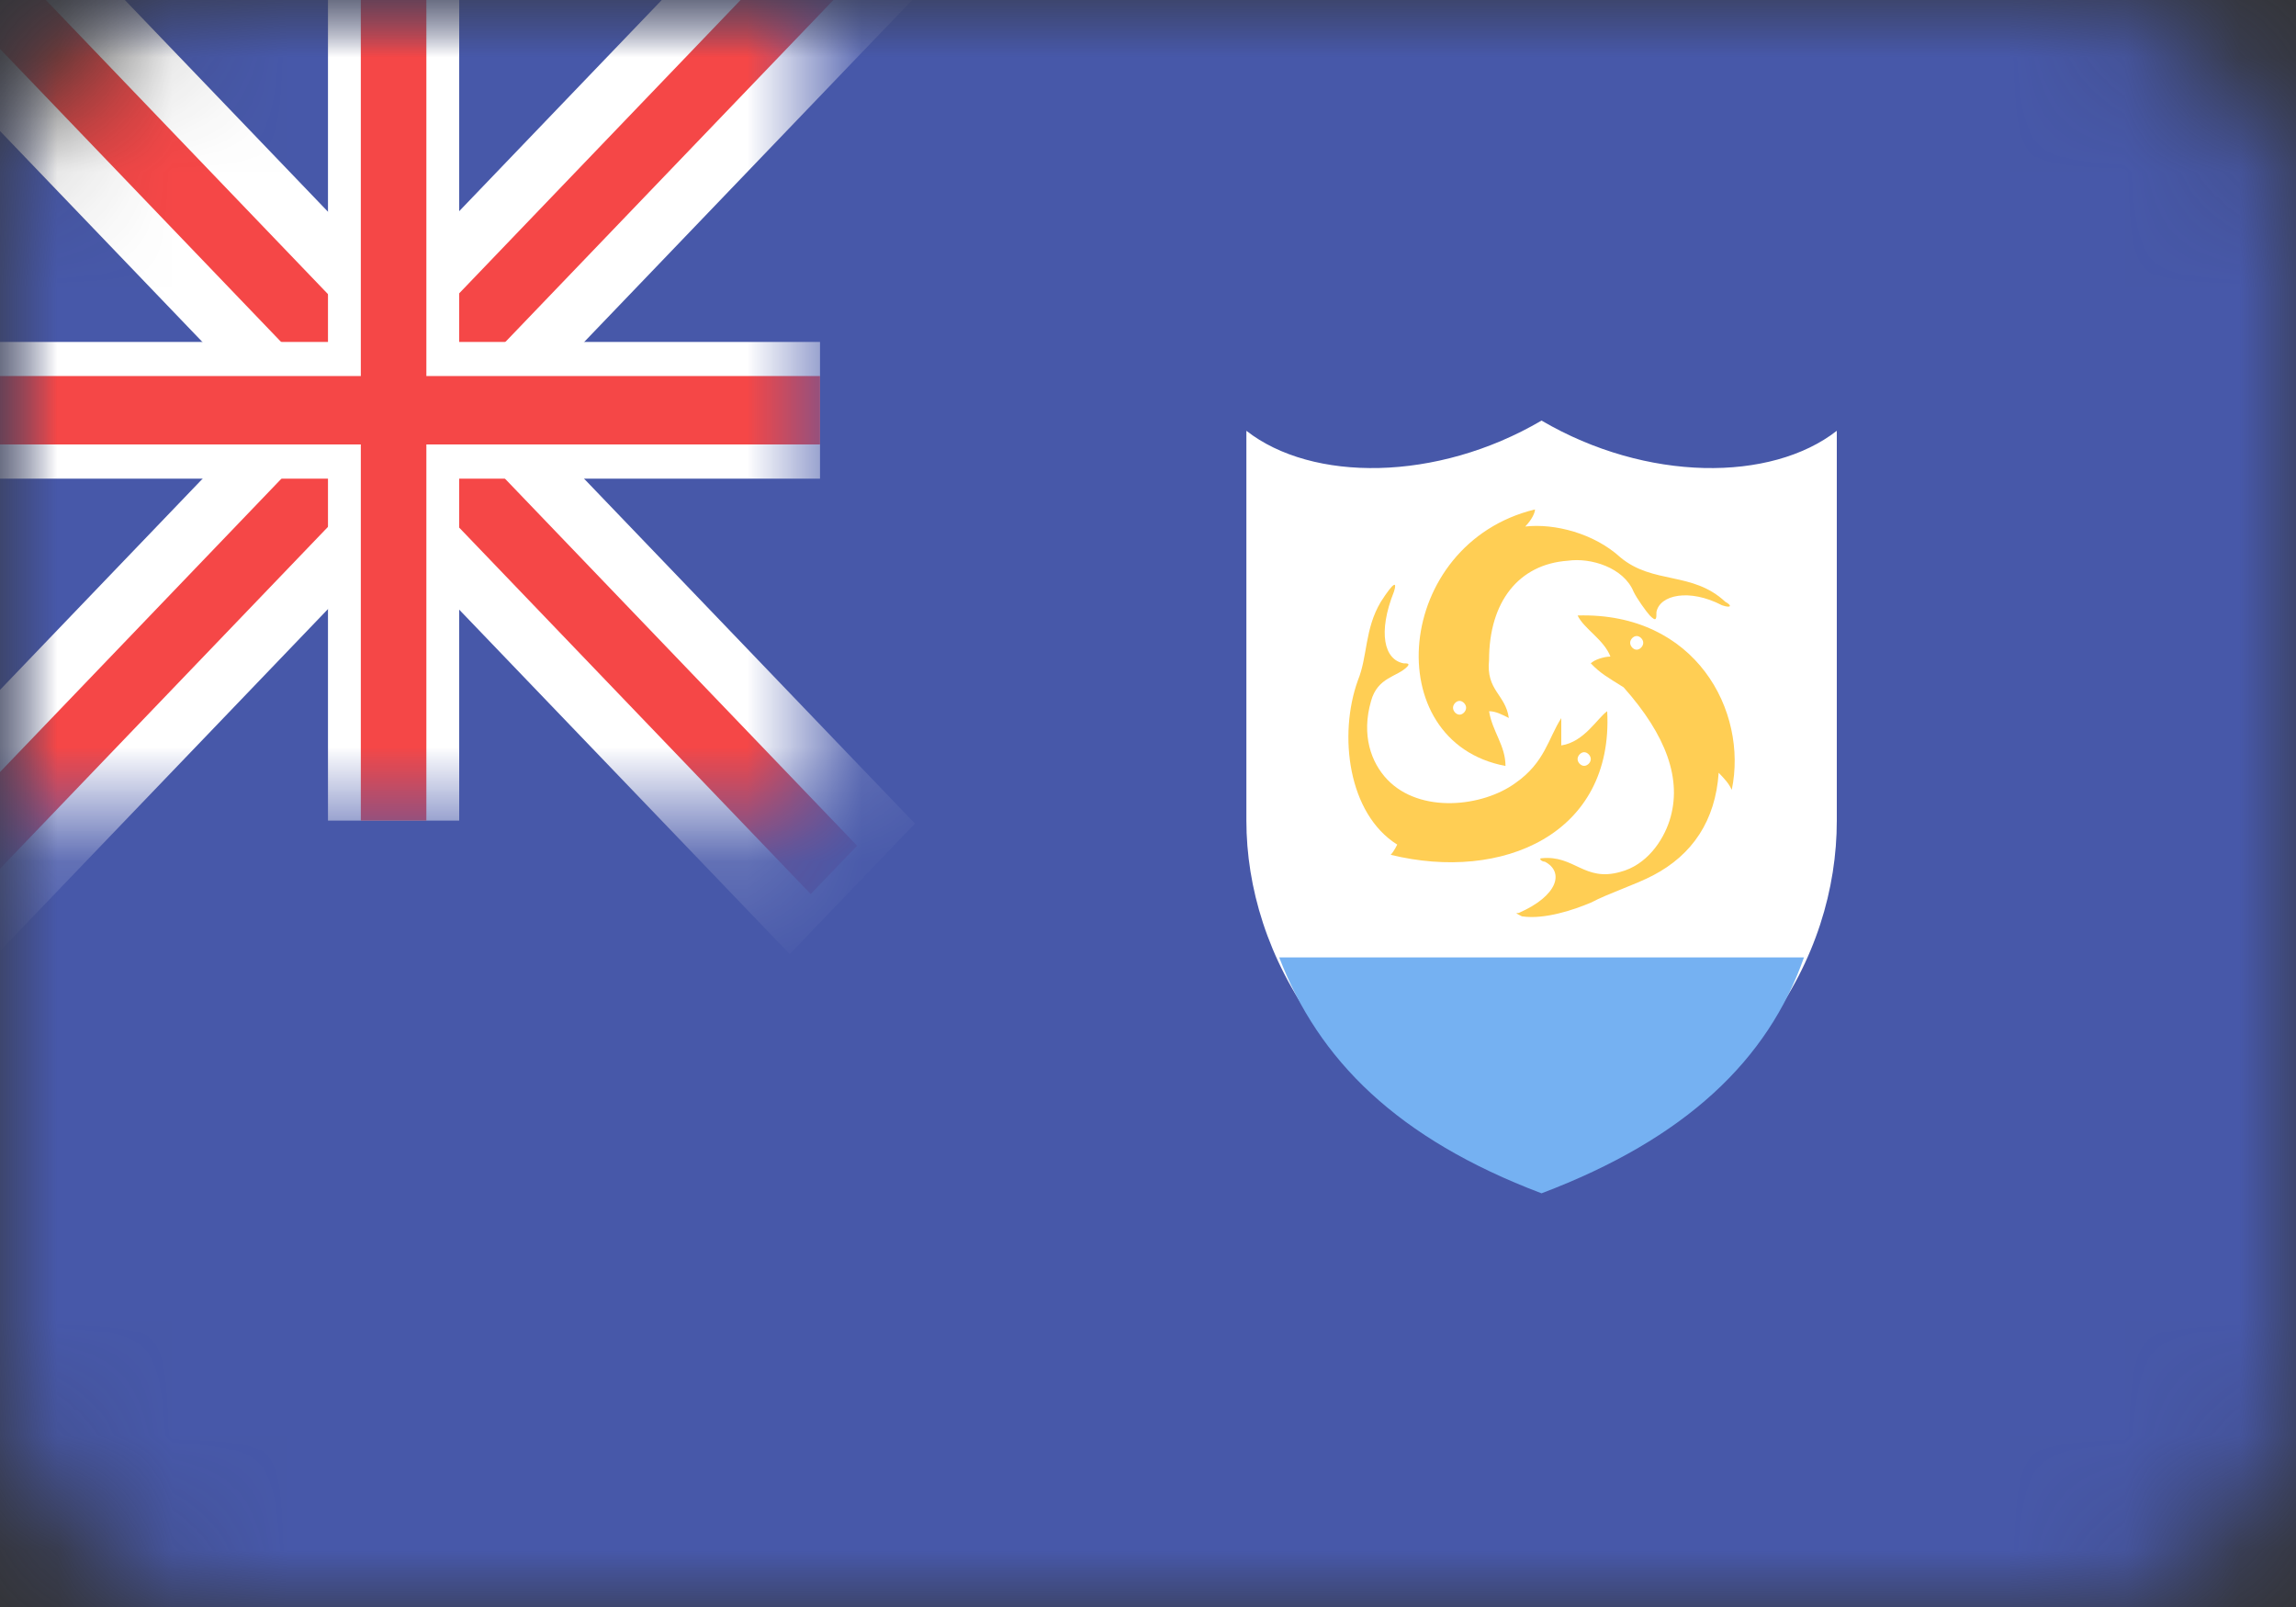 <svg width="20" height="14" viewBox="0 0 20 14" fill="none" xmlns="http://www.w3.org/2000/svg">
<rect x="0" y="0" width="20" height="14" fill="#333333" stroke="none"/>
<mask id="mask0" mask-type="alpha" maskUnits="userSpaceOnUse" x="0" y="0" width="20" height="14">
<rect width="20" height="14" rx="2" fill="#C4C4C4"/>
</mask>
<g mask="url(#mask0)">
<path d="M20 0H0V14H20V0Z" fill="#4758A9"/>
<mask id="mask1" mask-type="alpha" maskUnits="userSpaceOnUse" x="0" y="0" width="8" height="8">
<rect width="7.143" height="7.149" fill="#C4C4C4"/>
</mask>
<g mask="url(#mask1)">
<path d="M-0.031 -1.166L-1.122 -0.028L6.879 8.312L7.97 7.175L-0.031 -1.166Z" fill="white"/>
<path d="M6.88 -1.163L-1.12 7.178L-0.029 8.315L7.971 -0.026L6.88 -1.163Z" fill="white"/>
<path d="M7.062 -0.637L-0.635 7.388L-0.231 7.809L7.466 -0.215L7.062 -0.637Z" fill="#F54747"/>
<path d="M-0.231 -0.657L-0.635 -0.236L7.062 7.789L7.466 7.368L-0.231 -0.657Z" fill="#F54747"/>
<path d="M4 0H2.857V7.149H4V0Z" fill="white"/>
<path d="M7.143 2.979H0V4.17H7.143V2.979Z" fill="white"/>
<path d="M3.714 0H3.143V7.149H3.714V0Z" fill="#F54747"/>
<path d="M7.143 3.276H0V3.872H7.143V3.276Z" fill="#F54747"/>
</g>
<path d="M13.428 3.664C14.343 4.2 15.428 4.2 16 3.753C16 5.422 16 6.524 16 7.149C16 8.341 15.257 9.651 13.428 10.336C11.6 9.651 10.857 8.311 10.857 7.149C10.857 6.494 10.857 5.422 10.857 3.753C11.428 4.2 12.514 4.2 13.428 3.664Z" fill="white"/>
<path d="M15.714 8.341C15.4 9.234 14.685 9.92 13.428 10.396C12.171 9.92 11.485 9.234 11.143 8.341H15.714Z" fill="#75B1F2"/>
<path d="M13.371 4.438C12.143 4.736 12 6.464 13.114 6.673C13.114 6.494 13 6.375 12.971 6.196C13.029 6.196 13.086 6.226 13.143 6.255C13.114 6.047 12.943 6.017 12.971 5.749C12.971 5.243 13.229 4.915 13.657 4.885C13.857 4.856 14.143 4.945 14.229 5.153C14.257 5.213 14.343 5.332 14.371 5.362C14.429 5.421 14.429 5.392 14.429 5.332C14.457 5.183 14.714 5.124 15 5.273C15.086 5.302 15.086 5.273 15.029 5.243C14.743 4.975 14.4 5.094 14.114 4.855C13.886 4.647 13.543 4.558 13.286 4.587C13.343 4.528 13.371 4.468 13.371 4.438Z" fill="#FFCE54"/>
<path d="M12.114 7.447C13.085 7.685 14.057 7.268 14 6.196C13.914 6.256 13.8 6.464 13.6 6.494C13.6 6.434 13.6 6.315 13.6 6.256C13.486 6.434 13.457 6.643 13.2 6.822C12.914 7.03 12.371 7.09 12.085 6.792C11.943 6.643 11.857 6.404 11.943 6.107C12 5.898 12.171 5.898 12.257 5.809C12.286 5.779 12.257 5.779 12.228 5.779C12.057 5.749 12 5.511 12.143 5.153C12.171 5.064 12.143 5.064 12.028 5.243C11.886 5.481 11.914 5.719 11.828 5.928C11.657 6.404 11.743 7.09 12.171 7.358C12.171 7.358 12.143 7.417 12.114 7.447Z" fill="#FFCE54"/>
<path d="M14.143 5.988C14.514 6.405 14.657 6.792 14.543 7.149C14.485 7.328 14.342 7.537 14.114 7.596C13.8 7.685 13.714 7.447 13.428 7.477C13.4 7.477 13.428 7.507 13.457 7.507C13.628 7.596 13.571 7.805 13.228 7.954C13.2 7.954 13.2 7.954 13.257 7.983C13.457 8.013 13.714 7.924 13.857 7.864C14.028 7.775 14.228 7.715 14.4 7.626C14.742 7.447 14.943 7.149 14.971 6.732C15.028 6.792 15.057 6.822 15.085 6.881C15.228 6.196 14.771 5.332 13.742 5.362C13.8 5.481 13.971 5.571 14.028 5.72C13.971 5.72 13.885 5.749 13.857 5.779C13.943 5.868 14 5.898 14.143 5.988Z" fill="#FFCE54"/>
<path d="M12.714 6.226C12.742 6.226 12.771 6.196 12.771 6.166C12.771 6.136 12.742 6.106 12.714 6.106C12.685 6.106 12.657 6.136 12.657 6.166C12.657 6.196 12.685 6.226 12.714 6.226Z" fill="white"/>
<path d="M13.799 6.672C13.828 6.672 13.857 6.643 13.857 6.613C13.857 6.583 13.828 6.553 13.799 6.553C13.771 6.553 13.742 6.583 13.742 6.613C13.742 6.643 13.771 6.672 13.799 6.672Z" fill="white"/>
<path d="M14.257 5.66C14.285 5.66 14.314 5.63 14.314 5.6C14.314 5.57 14.285 5.541 14.257 5.541C14.228 5.541 14.2 5.57 14.2 5.6C14.2 5.63 14.228 5.66 14.257 5.66Z" fill="white"/>
</g>
</svg>
